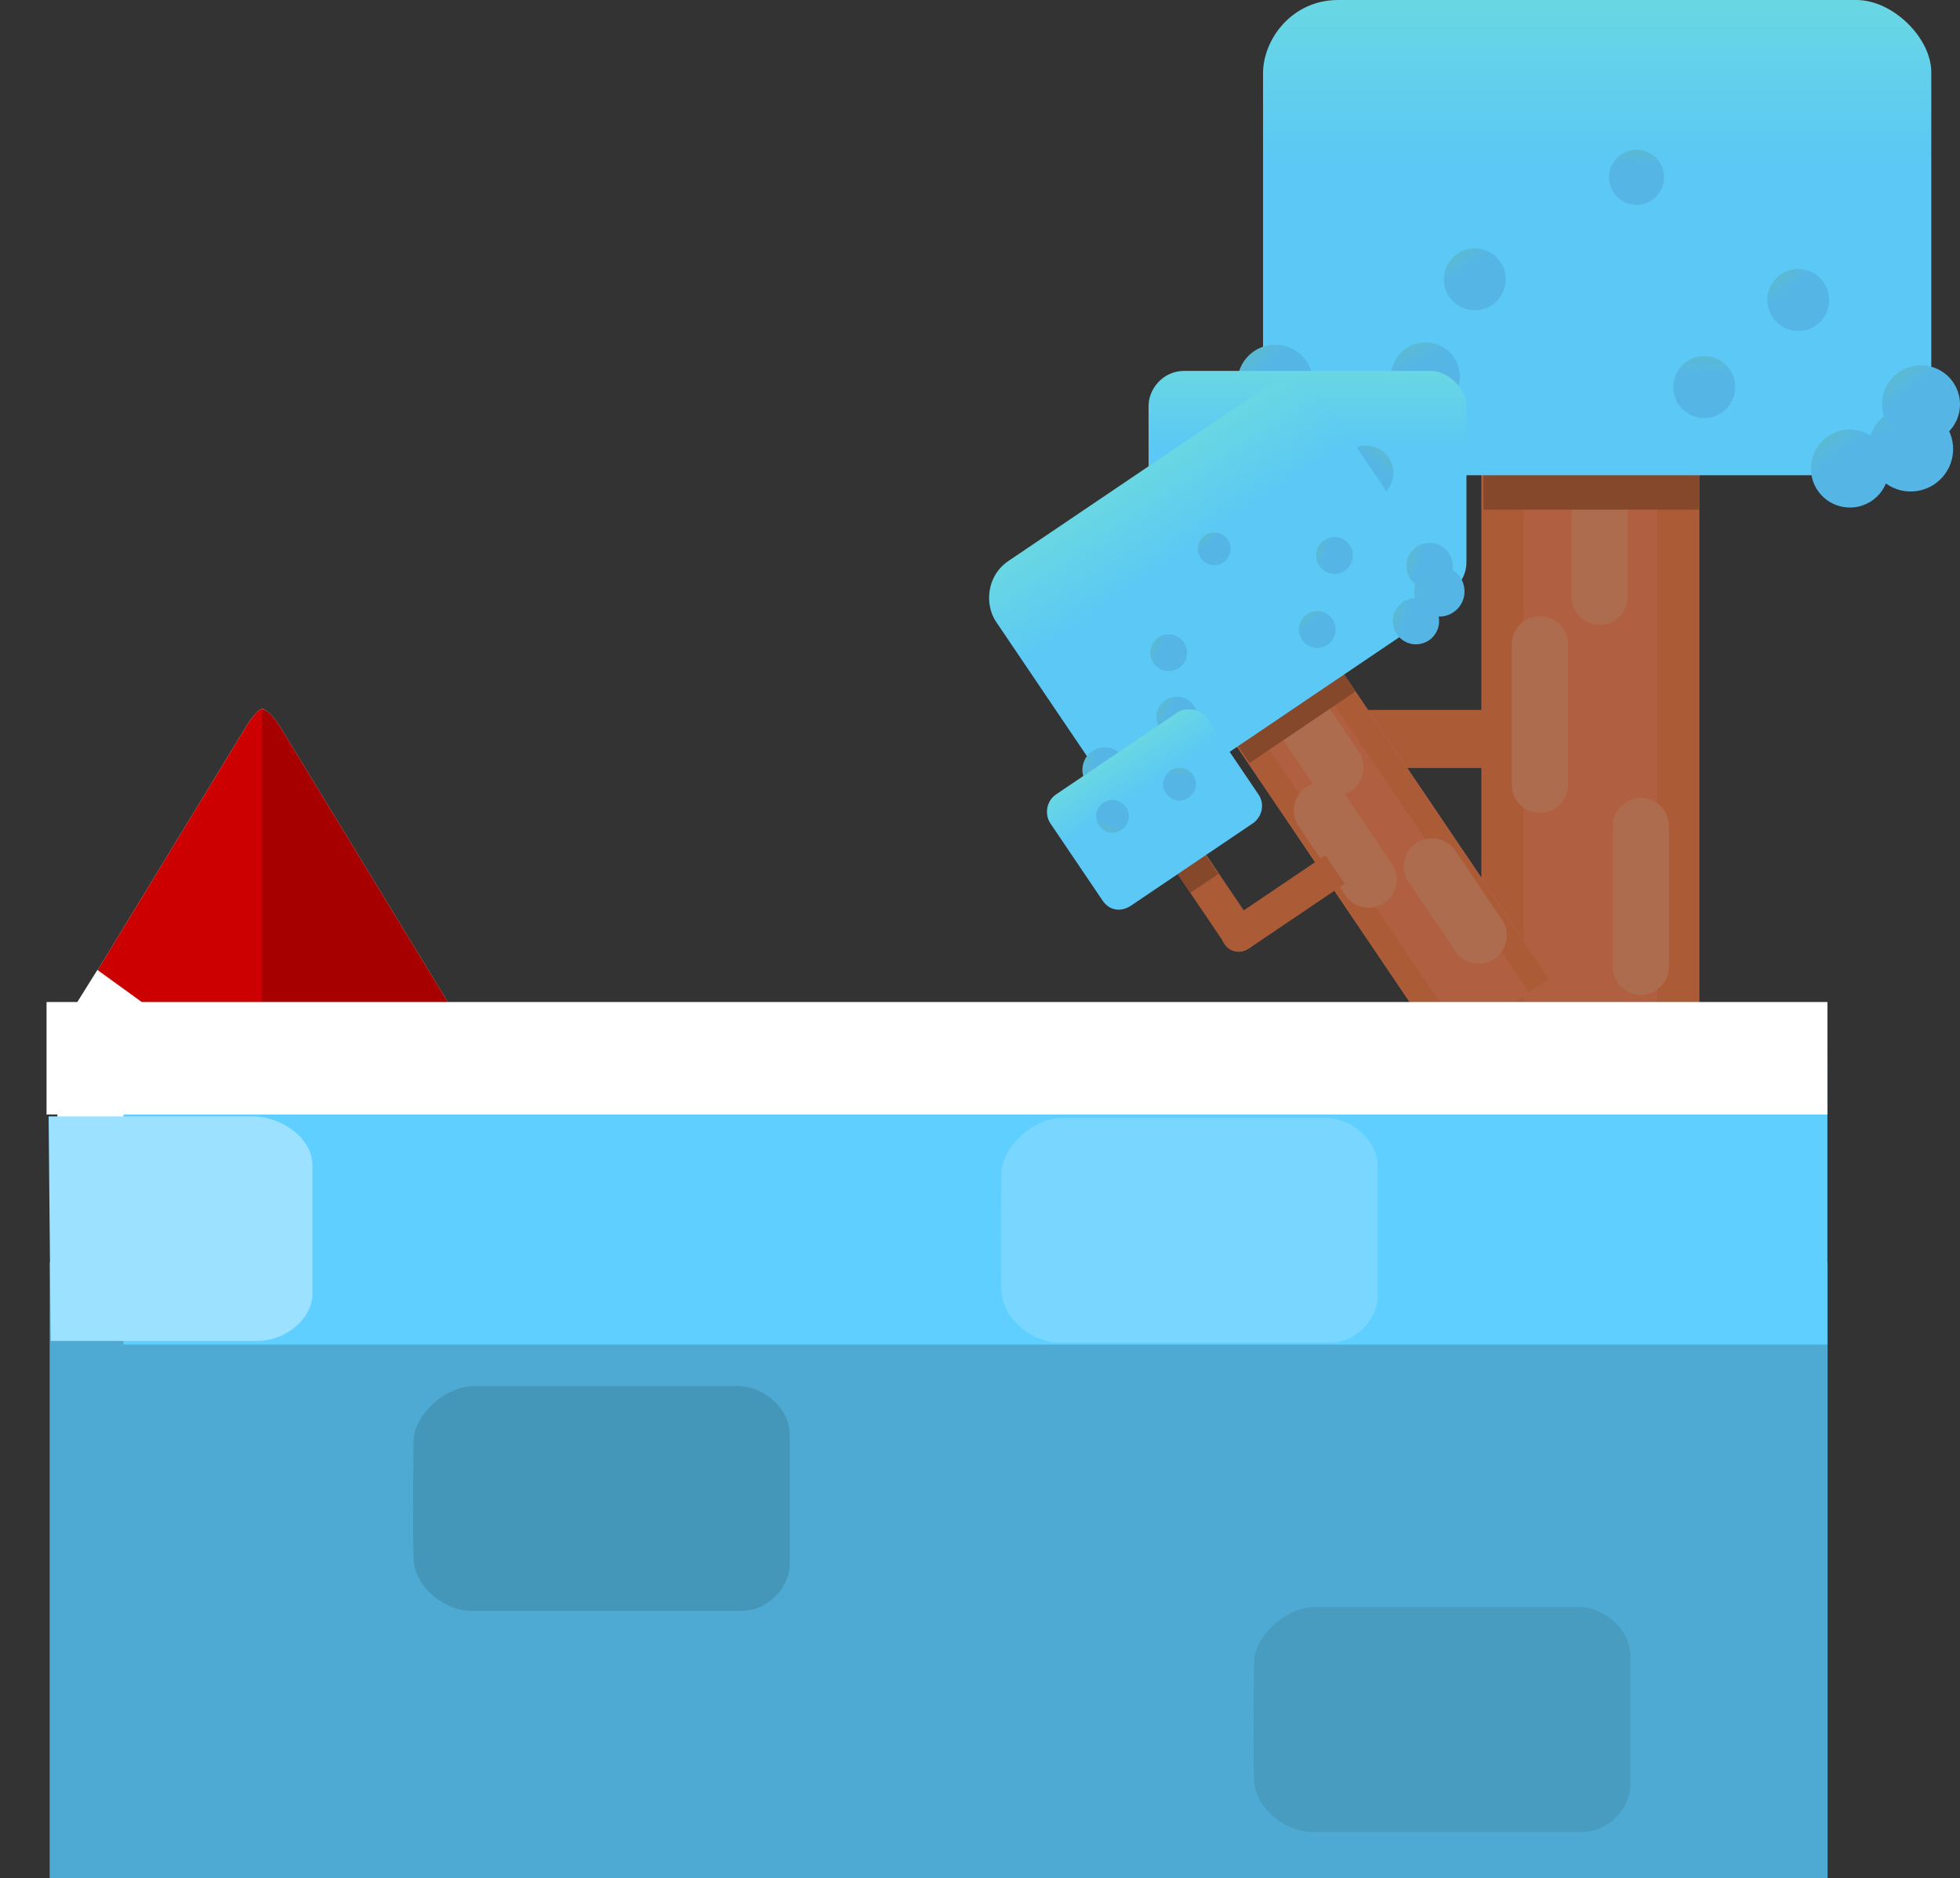 <svg version="1.1" xmlns="http://www.w3.org/2000/svg" xmlns:xlink="http://www.w3.org/1999/xlink" width="209.156" height="200.495" viewBox="0,0,209.156,200.495"><rect x="0" y="0" width="209.156" height="200.495" fill="#333333" stroke="none"/><defs><linearGradient x1="310.44" y1="-6.036" x2="310.44" y2="44.689" gradientUnits="userSpaceOnUse" id="color-1"><stop offset="0" stop-color="#86f5bf"/><stop offset="1" stop-color="#5bc8f5"/></linearGradient><linearGradient x1="268.912" y1="64.413" x2="276.517" y2="72.383" gradientUnits="userSpaceOnUse" id="color-2"><stop offset="0" stop-color="#6bc399"/><stop offset="1" stop-color="#55b6e6"/></linearGradient><linearGradient x1="269.21" y1="61.404" x2="274.787" y2="67.249" gradientUnits="userSpaceOnUse" id="color-3"><stop offset="0" stop-color="#6bc399"/><stop offset="1" stop-color="#55b6e6"/></linearGradient><linearGradient x1="342.066" y1="64.692" x2="343.551" y2="73.627" gradientUnits="userSpaceOnUse" id="color-4"><stop offset="0" stop-color="#6bc399"/><stop offset="1" stop-color="#55b6e6"/></linearGradient><linearGradient x1="338.789" y1="62.765" x2="343.824" y2="69.392" gradientUnits="userSpaceOnUse" id="color-5"><stop offset="0" stop-color="#6bc399"/><stop offset="1" stop-color="#55b6e6"/></linearGradient><linearGradient x1="331.2" y1="69.619" x2="336.235" y2="76.246" gradientUnits="userSpaceOnUse" id="color-6"><stop offset="0" stop-color="#6bc399"/><stop offset="1" stop-color="#55b6e6"/></linearGradient><linearGradient x1="326.97" y1="53.309" x2="330.969" y2="58.572" gradientUnits="userSpaceOnUse" id="color-7"><stop offset="0" stop-color="#6bc399"/><stop offset="1" stop-color="#55b6e6"/></linearGradient><linearGradient x1="321.576" y1="60.956" x2="321.81" y2="67.561" gradientUnits="userSpaceOnUse" id="color-8"><stop offset="0" stop-color="#6bc399"/><stop offset="1" stop-color="#55b6e6"/></linearGradient><linearGradient x1="292.95" y1="50.757" x2="296.546" y2="56.303" gradientUnits="userSpaceOnUse" id="color-9"><stop offset="0" stop-color="#6bc399"/><stop offset="1" stop-color="#55b6e6"/></linearGradient><linearGradient x1="314.527" y1="39.458" x2="314.622" y2="45.332" gradientUnits="userSpaceOnUse" id="color-10"><stop offset="0" stop-color="#6bc399"/><stop offset="1" stop-color="#55b6e6"/></linearGradient><linearGradient x1="288.388" y1="59.749" x2="291.416" y2="66.44" gradientUnits="userSpaceOnUse" id="color-11"><stop offset="0" stop-color="#6bc399"/><stop offset="1" stop-color="#55b6e6"/></linearGradient><linearGradient x1="279.531" y1="51.286" x2="279.531" y2="75.413" gradientUnits="userSpaceOnUse" id="color-12"><stop offset="0" stop-color="#86f5bf"/><stop offset="1" stop-color="#5bc8f5"/></linearGradient><linearGradient x1="266.482" y1="80.303" x2="271.392" y2="77.077" gradientUnits="userSpaceOnUse" id="color-13"><stop offset="0" stop-color="#6bc399"/><stop offset="1" stop-color="#55b6e6"/></linearGradient><linearGradient x1="290.261" y1="72.605" x2="286.609" y2="77.208" gradientUnits="userSpaceOnUse" id="color-14"><stop offset="0" stop-color="#6bc399"/><stop offset="1" stop-color="#55b6e6"/></linearGradient><linearGradient x1="249.993" y1="61.834" x2="266.846" y2="86.77" gradientUnits="userSpaceOnUse" id="color-15"><stop offset="0" stop-color="#86f5bf"/><stop offset="1" stop-color="#5bc8f5"/></linearGradient><linearGradient x1="252.983" y1="110.264" x2="259.37" y2="111.656" gradientUnits="userSpaceOnUse" id="color-16"><stop offset="0" stop-color="#6bc399"/><stop offset="1" stop-color="#55b6e6"/></linearGradient><linearGradient x1="252.13" y1="108.686" x2="256.813" y2="109.707" gradientUnits="userSpaceOnUse" id="color-17"><stop offset="0" stop-color="#6bc399"/><stop offset="1" stop-color="#55b6e6"/></linearGradient><linearGradient x1="289.038" y1="86.097" x2="292.737" y2="89.996" gradientUnits="userSpaceOnUse" id="color-18"><stop offset="0" stop-color="#6bc399"/><stop offset="1" stop-color="#55b6e6"/></linearGradient><linearGradient x1="286.787" y1="86.238" x2="291.464" y2="87.823" gradientUnits="userSpaceOnUse" id="color-19"><stop offset="0" stop-color="#6bc399"/><stop offset="1" stop-color="#55b6e6"/></linearGradient><linearGradient x1="285.334" y1="92.129" x2="290.011" y2="93.714" gradientUnits="userSpaceOnUse" id="color-20"><stop offset="0" stop-color="#6bc399"/><stop offset="1" stop-color="#55b6e6"/></linearGradient><linearGradient x1="277.836" y1="85.516" x2="281.55" y2="86.775" gradientUnits="userSpaceOnUse" id="color-21"><stop offset="0" stop-color="#6bc399"/><stop offset="1" stop-color="#55b6e6"/></linearGradient><linearGradient x1="277.724" y1="91.068" x2="280.034" y2="94.237" gradientUnits="userSpaceOnUse" id="color-22"><stop offset="0" stop-color="#6bc399"/><stop offset="1" stop-color="#55b6e6"/></linearGradient><linearGradient x1="260.263" y1="95.564" x2="263.874" y2="97.096" gradientUnits="userSpaceOnUse" id="color-23"><stop offset="0" stop-color="#6bc399"/><stop offset="1" stop-color="#55b6e6"/></linearGradient><linearGradient x1="267.117" y1="82.841" x2="269.115" y2="85.698" gradientUnits="userSpaceOnUse" id="color-24"><stop offset="0" stop-color="#6bc399"/><stop offset="1" stop-color="#55b6e6"/></linearGradient><linearGradient x1="261.008" y1="101.501" x2="264.719" y2="103.784" gradientUnits="userSpaceOnUse" id="color-25"><stop offset="0" stop-color="#6bc399"/><stop offset="1" stop-color="#55b6e6"/></linearGradient><linearGradient x1="253.842" y1="100.283" x2="261.858" y2="112.144" gradientUnits="userSpaceOnUse" id="color-26"><stop offset="0" stop-color="#86f5bf"/><stop offset="1" stop-color="#5bc8f5"/></linearGradient><linearGradient x1="257.068" y1="118.883" x2="258.41" y2="115.666" gradientUnits="userSpaceOnUse" id="color-27"><stop offset="0" stop-color="#6bc399"/><stop offset="1" stop-color="#55b6e6"/></linearGradient><linearGradient x1="266.2" y1="107.199" x2="265.934" y2="110.675" gradientUnits="userSpaceOnUse" id="color-28"><stop offset="0" stop-color="#6bc399"/><stop offset="1" stop-color="#55b6e6"/></linearGradient></defs><g transform="translate(-140.004,-27.78)"><g data-paper-data="{&quot;isPaintingLayer&quot;:true}" fill-rule="nonzero" stroke-linejoin="miter" stroke-miterlimit="10" stroke-dasharray="" stroke-dashoffset="0" style="mix-blend-mode: normal"><g data-paper-data="{&quot;index&quot;:null}"><g><g><path d="M298.087,144.52v-67.565h23.256v67.565z" fill="#b06041" stroke="none" stroke-width="0" stroke-linecap="butt"/><path d="M316.814,144.52v-67.565h4.406v67.565z" fill="#ab5c37" stroke="none" stroke-width="0" stroke-linecap="butt"/><path d="M298.21,144.52v-67.565h4.406v67.565z" fill="#ab5c37" stroke="none" stroke-width="0" stroke-linecap="butt"/><path d="M304.331,111.554v-15.014" fill="none" stroke="#ad6c4e" stroke-width="6" stroke-linecap="round"/><path d="M315.102,115.96v15.014" fill="none" stroke="#ad6c4e" stroke-width="6" stroke-linecap="round"/><path d="M310.696,79.077v-2.122v14.525" fill="none" stroke="#ad6c4e" stroke-width="6" stroke-linecap="round"/></g><g fill="#ab5c37" stroke="none" stroke-linecap="butt"><path d="M279.605,109.758v-6.202h20.726v6.202z" stroke-width="NaN"/><path d="M279.442,109.758c-1.713,0 -3.101,-1.388 -3.101,-3.101c0,-1.713 1.388,-3.101 3.101,-3.101c1.713,0 3.101,1.388 3.101,3.101c0,1.713 -1.388,3.101 -3.101,3.101z" stroke-width="0"/></g><g fill="#ab5c37" stroke="none" stroke-linecap="butt"><path d="M282.625,106.413h-6.202v-20.726h6.202z" stroke-width="NaN"/><path d="M282.625,106.576c0,1.713 -1.388,3.101 -3.101,3.101c-1.713,0 -3.101,-1.388 -3.101,-3.101c0,-1.713 1.388,-3.101 3.101,-3.101c1.713,0 3.101,1.388 3.101,3.101z" stroke-width="0"/></g><path d="M298.312,82.178v-5.059h23.011v5.059z" fill="#86482b" stroke="none" stroke-width="NaN" stroke-linecap="butt"/><path d="M276.443,95.56v-5.059h6.038v5.059z" fill="#86482b" stroke="none" stroke-width="NaN" stroke-linecap="butt"/></g><g stroke="none" stroke-width="0" stroke-linecap="butt"><path d="M346.097,70.732c0,4.627 -3.993,7.773 -7.875,7.773c-8.332,0 -40.336,0 -55.448,0c-4.873,0 -7.989,-3.091 -7.989,-7.65c0,-10.636 0,-29.26 0,-35.251c0,-3.655 3.117,-7.823 7.989,-7.823c15.078,0 46.97,0 55.333,0c3.931,0 7.99,4.093 7.99,7.701c0,5.952 0,24.557 0,35.251z" fill="url(#color-1)"/><path d="M282.093,78.228c-2.201,2.1 -5.688,2.018 -7.787,-0.183c-2.1,-2.201 -2.018,-5.688 0.183,-7.787c2.201,-2.1 5.688,-2.018 7.787,0.183c2.1,2.201 2.018,5.688 -0.183,7.787z" fill="url(#color-2)"/><path d="M278.876,71.535c-1.614,1.54 -4.171,1.48 -5.711,-0.134c-1.54,-1.614 -1.48,-4.171 0.134,-5.711c1.614,-1.54 4.171,-1.48 5.711,0.134c1.54,1.614 1.48,4.171 -0.134,5.711z" fill="url(#color-3)"/><path d="M344.64,80.18c-2.467,0.41 -4.8,-1.258 -5.21,-3.725c-0.41,-2.467 1.258,-4.8 3.725,-5.21c2.467,-0.41 4.8,1.258 5.21,3.725c0.41,2.467 -1.258,4.8 -3.725,5.21z" fill="url(#color-4)"/><path d="M347.516,74.252c-1.83,1.39 -4.441,1.034 -5.831,-0.796c-1.39,-1.83 -1.034,-4.441 0.796,-5.831c1.83,-1.39 4.441,-1.034 5.831,0.796c1.39,1.83 1.034,4.441 -0.796,5.831z" fill="url(#color-5)"/><path d="M340.724,75.275c1.39,1.83 1.034,4.441 -0.796,5.831c-1.83,1.39 -4.441,1.034 -5.831,-0.796c-1.39,-1.83 -1.034,-4.441 0.796,-5.831c1.83,-1.39 4.441,-1.034 5.831,0.796z" fill="url(#color-6)"/><path d="M333.901,62.431c-1.453,1.104 -3.527,0.821 -4.631,-0.632c-1.104,-1.453 -0.821,-3.527 0.632,-4.631c1.453,-1.104 3.527,-0.821 4.631,0.632c1.104,1.453 0.821,3.527 -0.632,4.631z" fill="url(#color-7)"/><path d="M321.982,72.405c-1.824,0.065 -3.355,-1.361 -3.42,-3.186c-0.065,-1.824 1.361,-3.355 3.186,-3.42c1.824,-0.065 3.355,1.361 3.42,3.186c0.065,1.824 -1.361,3.355 -3.186,3.42z" fill="url(#color-8)"/><path d="M299.183,60.37c-1.531,0.993 -3.578,0.556 -4.571,-0.975c-0.993,-1.531 -0.556,-3.578 0.975,-4.571c1.531,-0.993 3.578,-0.556 4.571,0.975c0.993,1.531 0.556,3.578 -0.975,4.571z" fill="url(#color-9)"/><path d="M314.691,49.64c-1.622,0.026 -2.958,-1.268 -2.985,-2.89c-0.026,-1.622 1.268,-2.958 2.89,-2.985c1.622,-0.026 2.958,1.268 2.985,2.89c0.026,1.622 -1.268,2.958 -2.89,2.985z" fill="url(#color-10)"/><path d="M293.636,71.346c-1.848,0.836 -4.023,0.016 -4.859,-1.832c-0.836,-1.848 -0.016,-4.023 1.832,-4.859c1.848,-0.836 4.023,-0.016 4.859,1.832c0.836,1.848 0.016,4.023 -1.832,4.859z" fill="url(#color-11)"/></g><path d="M296.492,87.801c0,2.201 -1.899,3.697 -3.746,3.697c-3.963,0 -19.187,0 -26.375,0c-2.318,0 -3.8,-1.47 -3.8,-3.639c0,-5.059 0,-13.918 0,-16.768c0,-1.738 1.483,-3.721 3.8,-3.721c7.172,0 22.342,0 26.32,0c1.87,0 3.801,1.947 3.801,3.663c0,2.831 0,11.681 0,16.768z" fill="url(#color-12)" stroke="none" stroke-width="0" stroke-linecap="butt"/><path d="M274.993,74.711c0.891,1.356 0.514,3.177 -0.842,4.068c-1.356,0.891 -3.177,0.514 -4.068,-0.842c-0.891,-1.356 -0.514,-3.177 0.842,-4.068c1.356,-0.891 3.177,-0.514 4.068,0.842z" fill="url(#color-13)" stroke="none" stroke-width="0" stroke-linecap="butt"/><path d="M283.932,80.584c-1.271,-1.008 -1.484,-2.856 -0.476,-4.127c1.008,-1.271 2.856,-1.484 4.127,-0.476c1.271,1.008 1.484,2.856 0.476,4.127c-1.008,1.271 -2.856,1.484 -4.127,0.476z" fill="url(#color-14)" stroke="none" stroke-width="0" stroke-linecap="butt"/></g><g data-paper-data="{&quot;index&quot;:null}"><g><g><path d="M293.94,139.952l-22.447,-33.215l11.433,-7.726l22.447,33.215z" fill="#b06041" stroke="none" stroke-width="0" stroke-linecap="butt"/><path d="M303.147,133.73l-22.447,-33.215l2.166,-1.464l22.447,33.215z" fill="#ab5c37" stroke="none" stroke-width="0" stroke-linecap="butt"/><path d="M294.001,139.911l-22.447,-33.215l2.166,-1.464l22.447,33.215z" fill="#ab5c37" stroke="none" stroke-width="0" stroke-linecap="butt"/><path d="M286.057,121.671l-4.988,-7.381" fill="none" stroke="#ad6c4e" stroke-width="6" stroke-linecap="round"/><path d="M292.816,120.259l4.988,7.381" fill="none" stroke="#ad6c4e" stroke-width="6" stroke-linecap="round"/><path d="M278.396,103.591l-0.705,-1.043l4.826,7.14" fill="none" stroke="#ad6c4e" stroke-width="6" stroke-linecap="round"/></g><g fill="#ab5c37" stroke="none" stroke-linecap="butt"><path d="M273.306,129.003l-2.06,-3.049l10.189,-6.886l2.06,3.049z" stroke-width="NaN"/><path d="M273.225,129.058c-0.842,0.569 -1.986,0.348 -2.555,-0.494c-0.569,-0.842 -0.348,-1.986 0.494,-2.555c0.842,-0.569 1.986,-0.348 2.555,0.494c0.569,0.842 0.348,1.986 -0.494,2.555z" stroke-width="0"/></g><g fill="#ab5c37" stroke="none" stroke-linecap="butt"><path d="M273.678,126.356l-3.049,2.06l-6.886,-10.189l3.049,-2.06z" stroke-width="NaN"/><path d="M273.733,126.436c0.569,0.842 0.348,1.986 -0.494,2.555c-0.842,0.569 -1.986,0.348 -2.555,-0.494c-0.569,-0.842 -0.348,-1.986 0.494,-2.555c0.842,-0.569 1.986,-0.348 2.555,0.494z" stroke-width="0"/></g><path d="M273.339,109.23l-1.681,-2.487l11.312,-7.645l1.681,2.487z" fill="#86482b" stroke="none" stroke-width="NaN" stroke-linecap="butt"/><path d="M267.034,123.074l-1.681,-2.487l2.968,-2.006l1.681,2.487z" fill="#86482b" stroke="none" stroke-width="NaN" stroke-linecap="butt"/></g><g stroke="none" stroke-width="0" stroke-linecap="butt"><path d="M293.027,87.727c1.537,2.274 0.619,5.148 -1.289,6.437c-4.096,2.768 -19.829,13.401 -27.258,18.422c-2.395,1.619 -4.955,1.135 -6.469,-1.107c-3.534,-5.229 -9.721,-14.384 -11.712,-17.33c-1.214,-1.797 -1.067,-4.881 1.328,-6.5c7.413,-5.01 23.091,-15.605 27.202,-18.384c1.932,-1.306 5.288,-0.643 6.486,1.131c1.977,2.926 8.159,12.072 11.712,17.33z" fill="url(#color-15)"/><path d="M264.053,112.677c-0.384,1.764 -2.126,2.882 -3.889,2.497c-1.764,-0.384 -2.882,-2.126 -2.497,-3.889c0.384,-1.764 2.126,-2.882 3.889,-2.497c1.764,0.384 2.882,2.126 2.497,3.889z" fill="url(#color-16)"/><path d="M260.248,110.455c-0.282,1.293 -1.559,2.113 -2.852,1.831c-1.293,-0.282 -2.113,-1.559 -1.831,-2.852c0.282,-1.293 1.559,-2.113 2.852,-1.831c1.293,0.282 2.113,1.559 1.831,2.852z" fill="url(#color-17)"/><path d="M295.449,92.856c-1.077,1.021 -2.778,0.976 -3.799,-0.1c-1.021,-1.077 -0.976,-2.778 0.1,-3.799c1.077,-1.021 2.778,-0.976 3.799,0.1c1.021,1.077 0.976,2.778 -0.1,3.799z" fill="url(#color-18)"/><path d="M294.894,88.986c-0.438,1.292 -1.84,1.984 -3.131,1.546c-1.292,-0.438 -1.984,-1.84 -1.546,-3.131c0.438,-1.292 1.84,-1.984 3.131,-1.546c1.292,0.438 1.984,1.84 1.546,3.131z" fill="url(#color-19)"/><path d="M291.895,91.746c1.292,0.438 1.984,1.84 1.546,3.131c-0.438,1.292 -1.84,1.984 -3.131,1.546c-1.292,-0.438 -1.984,-1.84 -1.546,-3.131c0.438,-1.292 1.84,-1.984 3.131,-1.546z" fill="url(#color-20)"/><path d="M284.274,87.698c-0.348,1.026 -1.461,1.575 -2.487,1.228c-1.026,-0.348 -1.575,-1.461 -1.228,-2.487c0.348,-1.026 1.461,-1.575 2.487,-1.228c1.026,0.348 1.575,1.461 1.228,2.487z" fill="url(#color-21)"/><path d="M281.728,96.561c-0.875,0.638 -2.102,0.445 -2.74,-0.43c-0.638,-0.875 -0.445,-2.102 0.43,-2.74c0.875,-0.638 2.102,-0.445 2.74,0.43c0.638,0.875 0.445,2.102 -0.43,2.74z" fill="url(#color-22)"/><path d="M266.521,98.219c-0.423,0.997 -1.574,1.462 -2.571,1.039c-0.997,-0.423 -1.462,-1.574 -1.039,-2.571c0.423,-0.997 1.574,-1.462 2.571,-1.039c0.997,0.423 1.462,1.574 1.039,2.571z" fill="url(#color-23)"/><path d="M270.58,87.793c-0.789,0.552 -1.876,0.36 -2.427,-0.429c-0.552,-0.789 -0.36,-1.876 0.429,-2.427c0.789,-0.552 1.876,-0.36 2.427,0.429c0.552,0.789 0.36,1.876 -0.429,2.427z" fill="url(#color-24)"/><path d="M267.441,105.458c-0.631,1.025 -1.972,1.344 -2.997,0.714c-1.025,-0.631 -1.344,-1.972 -0.714,-2.997c0.631,-1.025 1.972,-1.344 2.997,-0.714c1.025,0.631 1.344,1.972 0.714,2.997z" fill="url(#color-25)"/></g><path d="M274.312,112.599c0.731,1.082 0.295,2.449 -0.613,3.062c-1.948,1.317 -9.432,6.375 -12.966,8.763c-1.139,0.77 -2.357,0.54 -3.077,-0.526c-1.681,-2.487 -4.624,-6.842 -5.571,-8.243c-0.578,-0.855 -0.507,-2.322 0.632,-3.092c3.526,-2.383 10.983,-7.423 12.939,-8.745c0.919,-0.621 2.515,-0.306 3.085,0.538c0.941,1.392 3.881,5.742 5.571,8.243z" fill="url(#color-26)" stroke="none" stroke-width="0" stroke-linecap="butt"/><path d="M259.394,113.306c0.888,0.371 1.308,1.391 0.938,2.28c-0.371,0.888 -1.391,1.308 -2.28,0.938c-0.888,-0.371 -1.308,-1.391 -0.938,-2.28c0.371,-0.888 1.391,-1.308 2.28,-0.938z" fill="url(#color-27)" stroke="none" stroke-width="0" stroke-linecap="butt"/><path d="M265.739,113.224c-0.96,-0.073 -1.678,-0.911 -1.605,-1.871c0.073,-0.96 0.911,-1.678 1.871,-1.605c0.96,0.073 1.678,0.911 1.605,1.871c-0.073,0.96 -0.911,1.678 -1.871,1.605z" fill="url(#color-28)" stroke="none" stroke-width="0" stroke-linecap="butt"/></g><g stroke="none" stroke-width="0" stroke-linecap="butt"><path d="M147.417,136.28c4.1,-6.731 16.153,-26.517 18.833,-30.917c1.028,-1.687 2.03,-2.494 2.03,-1.5c0,4.321 0,34.667 0,34.667c0,0 -17.116,0 -20.305,0c-0.983,0 -1.419,-0.838 -0.558,-2.25z" fill="#e6e6e6"/><path d="M188.277,138.696c-3.189,0 -20.305,0 -20.305,0c0,0 0,-30.346 0,-34.667c0,-0.994 1.003,-0.187 2.03,1.5c2.68,4.399 14.733,24.186 18.833,30.917c0.86,1.412 0.425,2.25 -0.558,2.25z" data-paper-data="{&quot;index&quot;:null}" fill="#d9d9d9"/><g><g><path d="M147.417,136.28c4.1,-6.731 16.153,-26.517 18.833,-30.917c1.028,-1.687 2.03,-2.494 2.03,-1.5c0,4.321 0,34.667 0,34.667c0,0 -17.116,0 -20.305,0c-0.983,0 -1.419,-0.838 -0.558,-2.25z" fill="#cc0000"/><path d="M188.277,138.696c-3.189,0 -20.305,0 -20.305,0c0,0 0,-30.346 0,-34.667c0,-0.994 1.003,-0.187 2.03,1.5c2.68,4.399 14.733,24.186 18.833,30.917c0.86,1.412 0.425,2.25 -0.558,2.25z" data-paper-data="{&quot;index&quot;:null}" fill="#a60000"/></g><path d="M153.884,138.429l-5.642,-3.673l2.156,-3.449l10.001,7.243z" fill="#ffffff"/></g></g><path d="M146.122,227.499v-85.989h187.756v85.989z" fill="#ffffff" stroke="none" stroke-width="0" stroke-linecap="butt"/><path d="M145.306,228.276v-65.786h189.724v65.786z" fill="#4eaad2" stroke="none" stroke-width="0" stroke-linecap="butt"/><path d="M335.008,140.733v30.562h-181.829v-30.562z" fill="#5ecfff" stroke="none" stroke-width="0" stroke-linecap="butt"/><path d="M334.35,140.734h0.663h-190.042h1.034" fill="none" stroke="#ffffff" stroke-width="12" stroke-linecap="round"/><path d="M287.028,152.342c0,5.365 0,10.862 0,13.831c0,2.225 -2.144,4.934 -5.159,4.934c-5.76,0 -25.69,0 -28.934,0c-2.336,0 -5.906,-2.199 -6.056,-5.533c-0.103,-2.29 -0.06,-8.554 0,-12.635c0.039,-2.645 3.272,-5.832 6.505,-5.832c6.021,0 26.008,0 28.186,0c2.443,0 5.458,2.202 5.458,5.234z" fill="#79d7ff" stroke="none" stroke-width="0" stroke-linecap="butt"/><path d="M224.284,180.957c0,5.365 0,10.862 0,13.831c0,2.225 -2.144,4.934 -5.159,4.934c-5.76,0 -25.69,0 -28.934,0c-2.336,0 -5.906,-2.199 -6.056,-5.533c-0.103,-2.29 -0.06,-8.554 0,-12.635c0.039,-2.645 3.272,-5.832 6.505,-5.832c6.021,0 26.008,0 28.186,0c2.443,0 5.458,2.202 5.458,5.234z" fill="#4597ba" stroke="none" stroke-width="0" stroke-linecap="butt"/><path d="M313.986,204.547c0,5.365 0,10.862 0,13.831c0,2.225 -2.144,4.934 -5.159,4.934c-5.76,0 -25.69,0 -28.934,0c-2.336,0 -5.906,-2.199 -6.056,-5.533c-0.103,-2.29 -0.06,-8.554 0,-12.635c0.039,-2.645 3.272,-5.832 6.505,-5.832c6.021,0 26.008,0 28.186,0c2.443,0 5.458,2.202 5.458,5.234z" fill="#479cc0" stroke="none" stroke-width="0" stroke-linecap="butt"/><path d="M173.344,152.17c0,5.357 0,10.846 0,13.811c0,2.221 -2.476,4.927 -5.957,4.927c-3.91,0 -21.971,0 -21.971,0l-0.224,-23.963c0,0 20.157,0 21.85,0c2.821,0 6.302,2.198 6.302,5.226z" fill="#9ce1ff" stroke="none" stroke-width="0" stroke-linecap="butt"/></g></g></svg>